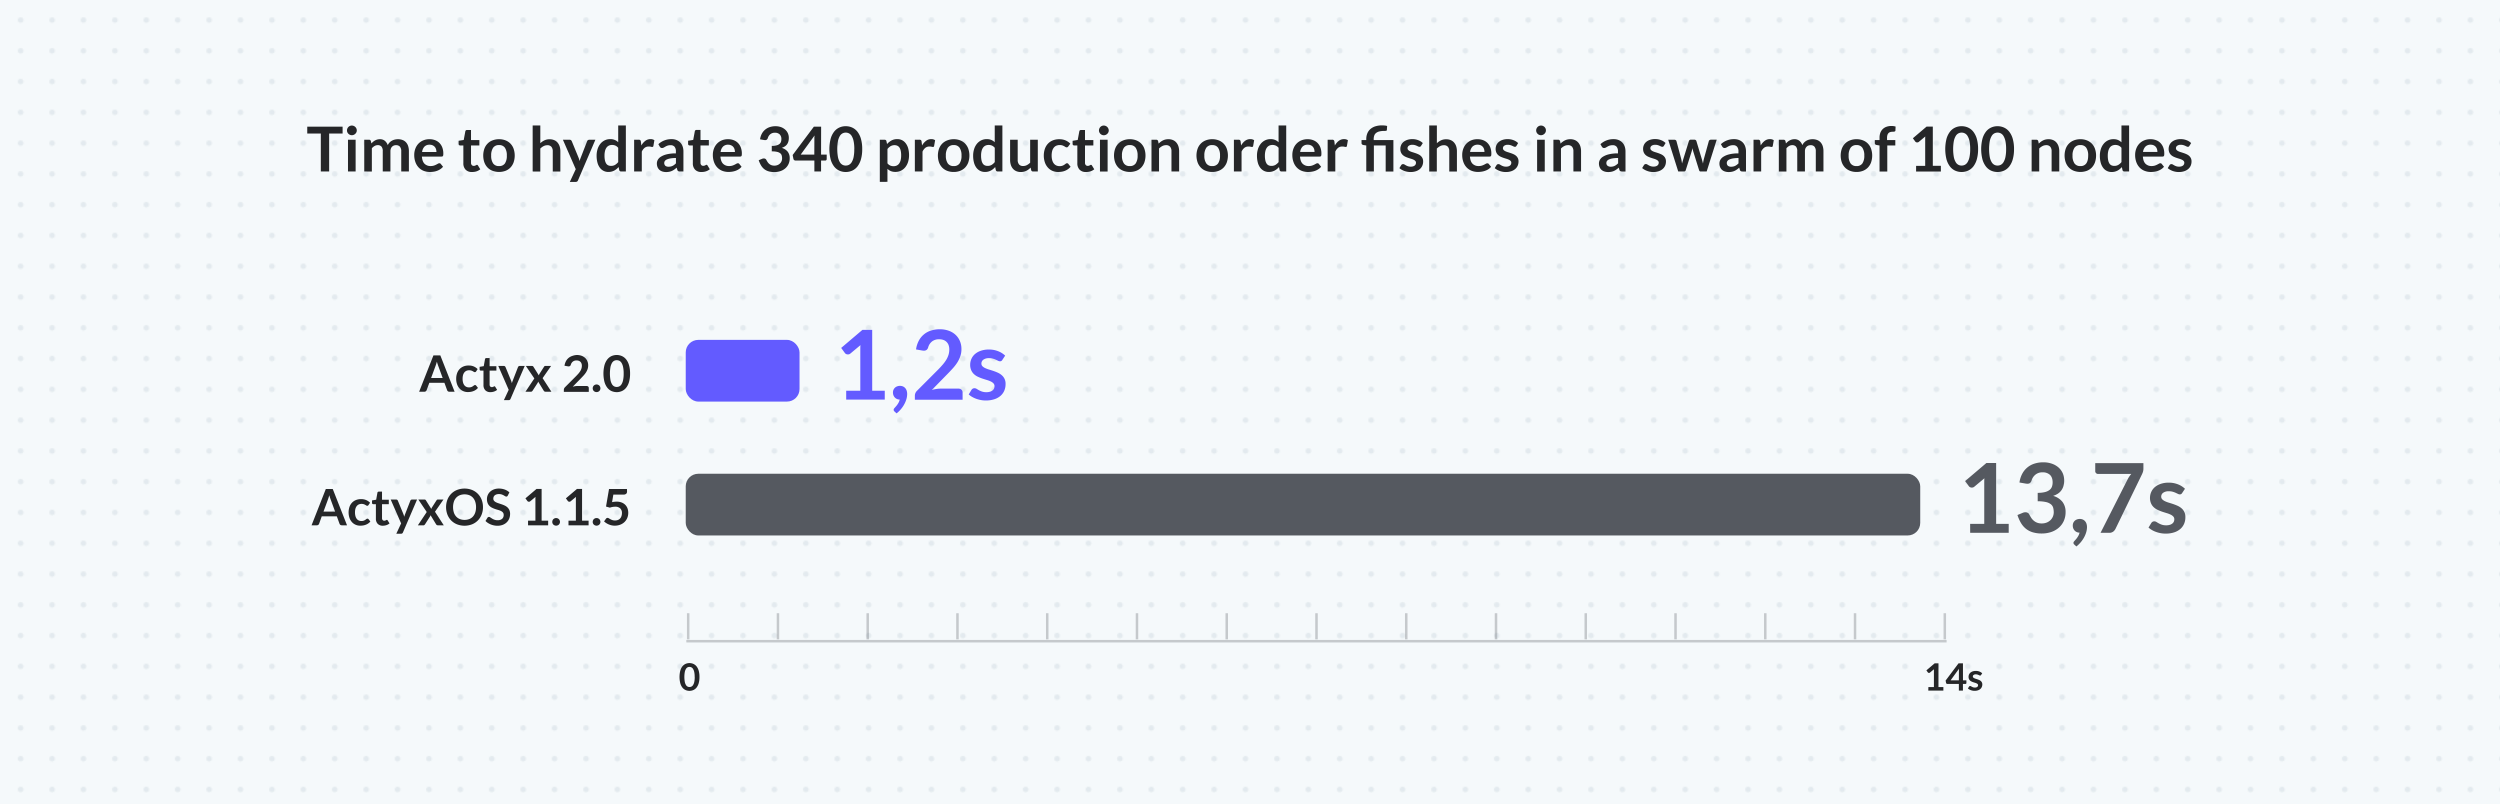 <svg xmlns="http://www.w3.org/2000/svg" width="1990" height="640"><defs><pattern id="a" data-name="New Pattern" width="24.48" height="24.48" patternTransform="matrix(1 0 0 .98 379.2 -486.05)" patternUnits="userSpaceOnUse"><path fill="none" d="M0 0h24.48v24.48H0z"/><circle cx="12.24" cy="12.24" r="2.24" fill="#7f96a5"/></pattern></defs><g data-name="Layer 3"><path fill="#f5f9fb" d="M-3.5-5.09h1996.92v650.11H-3.5z"/><path opacity=".15" fill="url(#a)" d="M0 0h1990v640H0z"/></g><g data-name="abb6fa31-2e04-445e-9fd1-7671936e20d4"><path d="M272.71 100.85v5.45H262v30.21h-6.63V106.3h-10.8v-5.45zm11.29 2.99a3.55 3.55 0 01-.32 1.48 4.16 4.16 0 01-2.1 2 3.77 3.77 0 01-1.53.31 3.59 3.59 0 01-1.49-.31 4 4 0 01-2.05-2 3.7 3.7 0 01-.31-1.48 3.87 3.87 0 01.31-1.53 4 4 0 01.83-1.24 3.85 3.85 0 011.22-.82 3.59 3.59 0 011.49-.31 3.77 3.77 0 011.53.31 3.94 3.94 0 011.24.82 4 4 0 01.86 1.24 3.71 3.71 0 01.32 1.53zm-.92 7.37v25.3H277v-25.3zm6.86 25.3v-25.3h3.73a1.49 1.49 0 011.55 1.11l.4 1.87a13.59 13.59 0 011.39-1.35 8.51 8.51 0 011.55-1.06 8.7 8.7 0 011.78-.71 8 8 0 012.08-.26 5.94 5.94 0 013.94 1.3 7.84 7.84 0 012.3 3.44 7.87 7.87 0 011.48-2.16 7.77 7.77 0 011.95-1.46 8.9 8.9 0 012.26-.84 10.85 10.85 0 012.4-.28 10 10 0 013.72.65 7 7 0 012.74 1.87 8.19 8.19 0 011.69 3 13 13 0 01.58 4.07v16.1h-6.09v-16.1a5.4 5.4 0 00-1.06-3.64 3.91 3.91 0 00-3.11-1.22 4.76 4.76 0 00-1.74.32 4 4 0 00-1.4.93 4.06 4.06 0 00-.95 1.51 5.93 5.93 0 00-.35 2.1v16.1h-6.11v-16.1a5.47 5.47 0 00-1-3.7 3.82 3.82 0 00-3-1.16 4.91 4.91 0 00-2.45.65A8.26 8.26 0 00296 118v18.52zm51.99-25.7a12.29 12.29 0 014.4.77 9.64 9.64 0 013.47 2.23 10.34 10.34 0 012.27 3.6 13.66 13.66 0 01.81 4.87 9.07 9.07 0 01-.06 1.15 1.92 1.92 0 01-.22.71.84.84 0 01-.44.37 1.71 1.71 0 01-.69.12h-15.63q.27 3.88 2.09 5.72a6.57 6.57 0 004.84 1.82 8.38 8.38 0 002.55-.34 12 12 0 001.88-.77c.53-.28 1-.53 1.4-.76a2.35 2.35 0 011.17-.35 1.29 1.29 0 01.64.15 1.44 1.44 0 01.47.42l1.78 2.22a10.1 10.1 0 01-2.27 2 12.57 12.57 0 01-2.63 1.29 14.25 14.25 0 01-2.78.67 18.85 18.85 0 01-2.75.2 13.59 13.59 0 01-4.91-.87 11.16 11.16 0 01-3.95-2.59 12.36 12.36 0 01-2.64-4.24 16.48 16.48 0 01-1-5.86 14 14 0 01.84-4.87 11.73 11.73 0 012.4-4 11.34 11.34 0 013.83-2.68 12.53 12.53 0 015.13-.98zm.12 4.37a5.63 5.63 0 00-4.16 1.5A7.42 7.42 0 00336 121h11.4a7.38 7.38 0 00-.32-2.23 5.17 5.17 0 00-1-1.84 4.78 4.78 0 00-1.68-1.24 5.6 5.6 0 00-2.35-.51zm33.62 21.73a6.63 6.63 0 01-5.06-1.87 7.15 7.15 0 01-1.78-5.14v-14.13h-2.56a1.17 1.17 0 01-1.21-1.28v-2.42l4.07-.66 1.28-6.91a1.22 1.22 0 01.46-.76 1.46 1.46 0 01.9-.27h3.16v8h6.65v4.34h-6.65v13.71a2.65 2.65 0 00.59 1.85 2 2 0 001.58.67 2.93 2.93 0 00.95-.14 5.24 5.24 0 00.66-.28l.51-.28a.82.82 0 01.44-.14.68.68 0 01.44.14 1.83 1.83 0 01.37.4l1.83 3a9.3 9.3 0 01-3.06 1.68 11.3 11.3 0 01-3.57.49zm21.57-26.1a13.89 13.89 0 015.15.92 11.18 11.18 0 013.93 2.59 11.42 11.42 0 012.51 4.09 16.92 16.92 0 010 10.83 11.82 11.82 0 01-2.51 4.12 11.09 11.09 0 01-3.93 2.61 15 15 0 01-10.3 0 11 11 0 01-4-2.61 11.88 11.88 0 01-2.54-4.12 16.74 16.74 0 010-10.83 11.48 11.48 0 012.54-4.09 11.12 11.12 0 014-2.59 13.89 13.89 0 015.15-.92zm0 21.39a5.37 5.37 0 004.68-2.12 10.68 10.68 0 001.51-6.22 10.77 10.77 0 00-1.51-6.24 5.34 5.34 0 00-4.68-2.14 5.42 5.42 0 00-4.73 2.15 10.71 10.71 0 00-1.53 6.23 10.57 10.57 0 001.53 6.2 5.42 5.42 0 004.73 2.14zm26.76 4.31V99.87h6.09V114a12.66 12.66 0 013.26-2.27 9.35 9.35 0 014.17-.87 9 9 0 013.67.71 7.28 7.28 0 012.68 2 8.81 8.81 0 011.62 3 12.92 12.92 0 01.56 3.89v16.1H440v-16.1a5.38 5.38 0 00-1.08-3.59 3.94 3.94 0 00-3.21-1.27 6.29 6.29 0 00-3 .72 10.45 10.45 0 00-2.62 1.94v18.3zm36.13 6.96a2.43 2.43 0 01-.7 1 2.17 2.17 0 01-1.32.33h-4.54l4.73-10.13-10.23-23.43h5.33a1.61 1.61 0 011.13.35 2.3 2.3 0 01.59.78l5.4 13.12a10.11 10.11 0 01.47 1.34c.13.46.25.92.35 1.38.13-.48.27-.94.43-1.38s.32-.9.51-1.36l5.08-13.1a1.81 1.81 0 011.67-1.13h4.89zm34.33-6.96a1.51 1.51 0 01-1.56-1.11l-.49-2.44a14.58 14.58 0 01-1.65 1.6 11 11 0 01-1.86 1.24 10 10 0 01-2.15.8 10.24 10.24 0 01-2.48.28 8.26 8.26 0 01-6.77-3.36 12 12 0 01-1.92-4.06 20.56 20.56 0 01-.68-5.53 17.2 17.2 0 01.77-5.22 12.9 12.9 0 012.19-4.2 10.31 10.31 0 013.43-2.77 9.85 9.85 0 014.49-1 8.79 8.79 0 013.62.68 9.5 9.5 0 012.69 1.81V99.87h6.09v36.64zm-8.12-4.46a6.22 6.22 0 003.24-.79 9.77 9.77 0 002.51-2.24v-11.35a6 6 0 00-2.26-1.78 6.69 6.69 0 00-2.62-.51 6 6 0 00-2.51.51 4.91 4.91 0 00-1.89 1.57 7.69 7.69 0 00-1.2 2.66 15.3 15.3 0 00-.42 3.81 16.91 16.91 0 00.36 3.77 7.56 7.56 0 001 2.51 4 4 0 001.63 1.41 5.31 5.31 0 002.16.43zm18.43 4.46v-25.3h3.57a1.87 1.87 0 011.31.35 1.94 1.94 0 01.49 1.18l.37 3.06a12 12 0 013.18-3.7 6.67 6.67 0 014.1-1.36 5.3 5.3 0 013.1.86l-.78 4.57a1 1 0 01-.33.63 1.08 1.08 0 01-.66.18 4.37 4.37 0 01-1-.17 6.6 6.6 0 00-1.7-.17 5.17 5.17 0 00-3.26 1 8.13 8.13 0 00-2.29 3.07v15.76zm39.23 0h-2.74a2.86 2.86 0 01-1.36-.26 1.67 1.67 0 01-.74-1l-.54-1.81a18.79 18.79 0 01-1.89 1.52 11.1 11.1 0 01-1.91 1.1 9.44 9.44 0 01-2.09.66 12.5 12.5 0 01-2.47.23 9.67 9.67 0 01-3-.44 6.52 6.52 0 01-2.33-1.29 6 6 0 01-1.52-2.16 7.67 7.67 0 01-.54-3 6 6 0 01.75-2.84 7.08 7.08 0 012.51-2.52 16 16 0 014.66-1.87 30 30 0 017.22-.74v-1.49a5.62 5.62 0 00-1.07-3.79 3.9 3.9 0 00-3.12-1.23 7.87 7.87 0 00-2.47.34 10.52 10.52 0 00-1.71.78c-.48.29-.93.55-1.34.78a2.75 2.75 0 01-1.36.34 1.73 1.73 0 01-1.06-.32 2.48 2.48 0 01-.72-.79l-1.1-1.94a15 15 0 0110.53-4 10 10 0 014 .73 8.43 8.43 0 012.95 2 8.6 8.6 0 011.84 3.1 11.84 11.84 0 01.63 3.94zm-11.84-3.8a7.87 7.87 0 001.73-.17 6.4 6.4 0 001.49-.51 7.32 7.32 0 001.35-.83 11.68 11.68 0 001.32-1.18v-4.24a25 25 0 00-4.45.34 11.46 11.46 0 00-2.87.86 3.65 3.65 0 00-1.54 1.21 3.06 3.06 0 00.49 3.83 4.11 4.11 0 002.51.69zm26.17 4.2a6.64 6.64 0 01-5.06-1.87 7.15 7.15 0 01-1.77-5.14v-14.13h-2.57a1.22 1.22 0 01-.85-.32 1.24 1.24 0 01-.35-1v-2.42l4.07-.66 1.28-6.91a1.21 1.21 0 01.45-.76 1.46 1.46 0 01.9-.27h3.16v8h6.66v4.34h-6.66v13.71a2.7 2.7 0 00.59 1.85 2 2 0 001.58.67 2.84 2.84 0 001-.14 5.42 5.42 0 00.67-.28l.5-.28a.88.88 0 01.45-.14.7.7 0 01.44.14 2.11 2.11 0 01.37.4l1.82 3a9.15 9.15 0 01-3.05 1.68 11.37 11.37 0 01-3.63.53zm21.23-26.1a12.3 12.3 0 014.41.77 9.6 9.6 0 013.46 2.23 10.2 10.2 0 012.27 3.6 13.66 13.66 0 01.81 4.87 9.07 9.07 0 01-.06 1.15 1.75 1.75 0 01-.22.71.85.85 0 01-.43.37 1.71 1.71 0 01-.69.12h-15.64q.27 3.88 2.1 5.72a6.55 6.55 0 004.83 1.82 8.33 8.33 0 002.55-.34 12 12 0 001.88-.77c.53-.28 1-.53 1.4-.76a2.41 2.41 0 011.18-.35 1.32 1.32 0 01.64.15 1.55 1.55 0 01.47.42l1.77 2.22a9.89 9.89 0 01-2.27 2 12.49 12.49 0 01-2.62 1.26 14.52 14.52 0 01-2.79.67 18.75 18.75 0 01-2.75.2A13.59 13.59 0 01575 136a11 11 0 01-3.94-2.59 12.21 12.21 0 01-2.64-4.24 16.48 16.48 0 01-1-5.86 14 14 0 01.83-4.87 11.59 11.59 0 012.41-4 11.3 11.3 0 013.82-2.68 12.56 12.56 0 015.08-.95zm.13 4.37a5.64 5.64 0 00-4.17 1.5 7.41 7.41 0 00-1.92 4.32H585a7.71 7.71 0 00-.32-2.23 5.36 5.36 0 00-1-1.84 4.61 4.61 0 00-1.68-1.24 5.58 5.58 0 00-2.31-.51zm37.46-14.72a13.28 13.28 0 014.45.7 10.25 10.25 0 013.39 2 8.58 8.58 0 012.16 2.92 8.8 8.8 0 01.75 3.63 10.75 10.75 0 01-.38 3 7.12 7.12 0 01-1.11 2.26 6.94 6.94 0 01-1.78 1.63 11.12 11.12 0 01-2.38 1.11 9.33 9.33 0 014.79 3.08 8.35 8.35 0 011.57 5.2 10.8 10.8 0 01-1 4.71 10.1 10.1 0 01-2.67 3.44 11.39 11.39 0 01-3.88 2.11 15 15 0 01-4.67.72 16 16 0 01-4.69-.62 10.31 10.31 0 01-3.48-1.82 11.3 11.3 0 01-2.51-3 20.49 20.49 0 01-1.78-4l2.69-1.11a3.49 3.49 0 011.41-.29 2.37 2.37 0 011.14.27 1.8 1.8 0 01.78.79c.3.57.62 1.14 1 1.7a7.26 7.26 0 001.27 1.49 6.1 6.1 0 001.74 1.06 6.34 6.34 0 002.38.41 6.65 6.65 0 002.71-.51A5.94 5.94 0 00621 130a5.38 5.38 0 001.16-1.81 5.72 5.72 0 00.38-2 9.32 9.32 0 00-.27-2.33 3.46 3.46 0 00-1.13-1.79 6.3 6.3 0 00-2.48-1.16 17.87 17.87 0 00-4.33-.42v-4.36a14.32 14.32 0 003.72-.4 6.4 6.4 0 002.36-1.09 3.79 3.79 0 001.22-1.69 6.54 6.54 0 00.34-2.17 5 5 0 00-1.38-3.84 5.29 5.29 0 00-3.77-1.29 5.58 5.58 0 00-3.6 1.14 6.07 6.07 0 00-2 3 2.67 2.67 0 01-.81 1.34 2.16 2.16 0 01-1.36.4 5.09 5.09 0 01-.84-.07l-3.2-.56a13 13 0 011.43-4.5 10.81 10.81 0 012.65-3.23 11.15 11.15 0 013.65-2 14.73 14.73 0 014.41-.71zm36.42 22.61h4.49v3.53a1.25 1.25 0 01-.32.85 1.21 1.21 0 01-.94.36h-3.23v8.7h-5.33v-8.7h-15a1.73 1.73 0 01-1.68-1.33l-.61-3.09 16.89-22.56h5.77zm-5.33-11.66v-1.7c0-.6.09-1.25.18-1.9l-11.08 15.26h10.85zm38.08 7.27a29 29 0 01-1 8.1 16.78 16.78 0 01-2.76 5.69 11.27 11.27 0 01-4.17 3.34 12.36 12.36 0 01-5.19 1.1 12.23 12.23 0 01-5.17-1.1 11.23 11.23 0 01-4.13-3.34 16.39 16.39 0 01-2.73-5.69 33.67 33.67 0 010-16.21 16.28 16.28 0 012.73-5.67 11.13 11.13 0 014.13-3.34 12.08 12.08 0 015.17-1.1 12.21 12.21 0 015.19 1.1 11.18 11.18 0 014.17 3.34 16.67 16.67 0 012.76 5.67 29 29 0 011 8.11zm-6.29 0a30 30 0 00-.57-6.41 12.76 12.76 0 00-1.51-4 5.48 5.48 0 00-2.19-2.11 5.64 5.64 0 00-2.56-.61 5.58 5.58 0 00-2.53.61 5.48 5.48 0 00-2.16 2.11 13 13 0 00-1.49 4 37.63 37.63 0 000 12.82 13 13 0 001.49 4 5.62 5.62 0 002.16 2.11 5.7 5.7 0 002.53.6 5.76 5.76 0 002.56-.6 5.62 5.62 0 002.19-2.11 12.73 12.73 0 001.51-4 30 30 0 00.54-6.41zm20.3 26.09v-33.56h3.72a1.84 1.84 0 011 .27 1.25 1.25 0 01.54.84l.5 2.34a12.86 12.86 0 013.51-2.83 9.46 9.46 0 014.65-1.09 8.13 8.13 0 016.74 3.37 12 12 0 011.93 4 20.41 20.41 0 01.68 5.51 17.37 17.37 0 01-.77 5.26 12.92 12.92 0 01-2.18 4.19 10.1 10.1 0 01-3.43 2.77 9.92 9.92 0 01-4.5 1 9.18 9.18 0 01-3.64-.65 9.07 9.07 0 01-2.67-1.81v10.35zm11.83-29.22a6.28 6.28 0 00-3.24.8 9.38 9.38 0 00-2.5 2.26V130a5.79 5.79 0 002.25 1.79 6.77 6.77 0 002.63.51 6 6 0 002.5-.52 4.88 4.88 0 001.9-1.58 7.8 7.8 0 001.2-2.68 15.19 15.19 0 00.42-3.81 16.81 16.81 0 00-.36-3.76 7.41 7.41 0 00-1-2.5 4.17 4.17 0 00-1.62-1.41 5.11 5.11 0 00-2.18-.49zm16.06 20.96v-25.3h3.57a1.87 1.87 0 011.31.35 1.94 1.94 0 01.49 1.18l.37 3.06a11.93 11.93 0 013.19-3.7 6.64 6.64 0 014.09-1.36 5.35 5.35 0 013.11.86l-.79 4.57a1 1 0 01-.32.63 1.13 1.13 0 01-.67.18 4.37 4.37 0 01-1-.17 6.6 6.6 0 00-1.7-.17 5.17 5.17 0 00-3.26 1 8.13 8.13 0 00-2.29 3.07v15.76zm30.95-25.7a13.84 13.84 0 015.14.92 11 11 0 013.93 2.59 11.3 11.3 0 012.52 4.09 16.92 16.92 0 010 10.83 11.69 11.69 0 01-2.52 4.12 10.92 10.92 0 01-3.93 2.61 13.83 13.83 0 01-5.14.91A14 14 0 01754 136a11.21 11.21 0 01-4-2.61 11.88 11.88 0 01-2.54-4.12 16.74 16.74 0 010-10.83 11.48 11.48 0 012.54-4.09 11.3 11.3 0 014-2.59 14 14 0 015.17-.95zm0 21.39a5.36 5.36 0 004.67-2.12 10.67 10.67 0 001.52-6.22 10.76 10.76 0 00-1.52-6.24 5.33 5.33 0 00-4.67-2.14 5.43 5.43 0 00-4.74 2.15 10.71 10.71 0 00-1.53 6.23 10.57 10.57 0 001.53 6.2 5.42 5.42 0 004.74 2.14zm35.04 4.31a1.49 1.49 0 01-1.55-1.11l-.5-2.44a13.79 13.79 0 01-1.65 1.6 10.21 10.21 0 01-1.86 1.24 10 10 0 01-2.15.8 10.21 10.21 0 01-2.47.28 8.42 8.42 0 01-3.8-.86 8.54 8.54 0 01-3-2.5 12.06 12.06 0 01-1.93-4.06 20.56 20.56 0 01-.68-5.53 17.2 17.2 0 01.77-5.22 12.9 12.9 0 012.19-4.2 10.41 10.41 0 013.43-2.77 9.85 9.85 0 014.49-1 8.87 8.87 0 013.63.68 9.59 9.59 0 012.68 1.81V99.87h6.09v36.64zm-8.11-4.46a6.21 6.21 0 003.23-.79 9.61 9.61 0 002.51-2.24v-11.35a6 6 0 00-2.25-1.78 6.77 6.77 0 00-2.63-.51 6 6 0 00-2.5.51 4.94 4.94 0 00-1.9 1.57 7.69 7.69 0 00-1.2 2.66 15.3 15.3 0 00-.42 3.81 16.91 16.91 0 00.36 3.77 7.56 7.56 0 001 2.51 4 4 0 001.63 1.41 5.32 5.32 0 002.17.43zm23.99-20.84v16.08a5.45 5.45 0 001.07 3.59 4 4 0 003.22 1.27 6.4 6.4 0 003-.71 10.34 10.34 0 002.62-1.93v-18.3h6.09v25.3h-3.73a1.49 1.49 0 01-1.55-1.11l-.42-2a16.65 16.65 0 01-1.63 1.44 9.44 9.44 0 01-1.78 1.11 9.75 9.75 0 01-2.05.72 10.41 10.41 0 01-2.36.26 9 9 0 01-3.66-.71 7.24 7.24 0 01-2.67-2 8.61 8.61 0 01-1.64-3.05 12.85 12.85 0 01-.56-3.88v-16.08zm40.25 5.35a3 3 0 01-.53.54 1.16 1.16 0 01-.75.2 1.68 1.68 0 01-.92-.28c-.29-.19-.65-.41-1.06-.64a8 8 0 00-1.46-.65 7 7 0 00-2.11-.28 6.35 6.35 0 00-2.81.58 5.25 5.25 0 00-2 1.67 7.27 7.27 0 00-1.2 2.62 14.27 14.27 0 00-.39 3.49 13.56 13.56 0 00.43 3.6 7.57 7.57 0 001.24 2.65 5.34 5.34 0 002 1.63 6 6 0 002.61.56 6.41 6.41 0 002.35-.36 7.41 7.41 0 001.52-.79c.41-.29.77-.55 1.07-.79a1.64 1.64 0 011-.36 1.24 1.24 0 011.11.57l1.75 2.22a11 11 0 01-2.2 2 11.52 11.52 0 01-2.45 1.29 12.38 12.38 0 01-2.63.67 17.45 17.45 0 01-2.68.2 11.28 11.28 0 01-4.42-.87 10.4 10.4 0 01-3.61-2.56 12.14 12.14 0 01-2.44-4.1 17.31 17.31 0 01-.1-10.71 11.74 11.74 0 012.35-4.11 10.87 10.87 0 013.85-2.73 13.23 13.23 0 015.28-1 12.56 12.56 0 015 .92 12.18 12.18 0 013.83 2.61zm14.06 20.35a6.63 6.63 0 01-5.06-1.87 7.15 7.15 0 01-1.78-5.14v-14.13H855a1.17 1.17 0 01-1.21-1.28v-2.42l4.07-.66 1.28-6.91a1.22 1.22 0 01.46-.76 1.46 1.46 0 01.9-.27h3.16v8h6.65v4.34h-6.65v13.71a2.65 2.65 0 00.59 1.85 2 2 0 001.58.67 2.82 2.82 0 00.94-.14 4.84 4.84 0 00.67-.28l.51-.28a.82.82 0 01.44-.14.68.68 0 01.44.14 1.83 1.83 0 01.37.4l1.83 3a9.3 9.3 0 01-3.06 1.68 11.3 11.3 0 01-3.57.49zm18.17-33.07a3.55 3.55 0 01-.32 1.48 4 4 0 01-.85 1.2 4 4 0 01-1.25.83 3.69 3.69 0 01-1.52.31 3.63 3.63 0 01-1.5-.31 4 4 0 01-1.22-.83 3.88 3.88 0 01-.82-1.2 3.54 3.54 0 01-.31-1.48 3.7 3.7 0 01.31-1.53 3.77 3.77 0 012-2.06 3.63 3.63 0 011.5-.31 3.69 3.69 0 011.52.31 3.88 3.88 0 012.1 2.06 3.71 3.71 0 01.36 1.53zm-.91 7.37v25.3h-6.09v-25.3zm17.68-.4a13.84 13.84 0 015.14.92 11.13 11.13 0 013.94 2.59 11.42 11.42 0 012.51 4.09 16.92 16.92 0 010 10.83 11.82 11.82 0 01-2.51 4.12 11 11 0 01-3.94 2.61 15 15 0 01-10.29 0 11 11 0 01-4-2.61 11.74 11.74 0 01-2.54-4.12 16.74 16.74 0 010-10.83 11.34 11.34 0 012.54-4.09 11.12 11.12 0 014-2.59 13.89 13.89 0 015.15-.92zm0 21.39a5.36 5.36 0 004.67-2.12 10.67 10.67 0 001.52-6.22 10.76 10.76 0 00-1.52-6.24 5.33 5.33 0 00-4.67-2.14 5.4 5.4 0 00-4.73 2.15 10.71 10.71 0 00-1.53 6.23 10.57 10.57 0 001.53 6.2 5.39 5.39 0 004.73 2.14zm17.24 4.31v-25.3h3.72a1.51 1.51 0 011.56 1.11l.41 2a12.76 12.76 0 011.62-1.43 11.18 11.18 0 011.8-1.11 9 9 0 012-.72 10.88 10.88 0 012.36-.25 9.08 9.08 0 013.68.71 7.16 7.16 0 012.67 2 8.66 8.66 0 011.63 3 12.92 12.92 0 01.56 3.89v16.1h-6.1v-16.1a5.38 5.38 0 00-1.07-3.59 4 4 0 00-3.22-1.27 6.32 6.32 0 00-3 .72 10.41 10.41 0 00-2.61 1.94v18.3zm48.36-25.7a13.84 13.84 0 015.14.92 11 11 0 013.93 2.59 11.3 11.3 0 012.52 4.09 16.92 16.92 0 010 10.83 11.69 11.69 0 01-2.52 4.12 10.92 10.92 0 01-3.93 2.61 13.83 13.83 0 01-5.14.91 14 14 0 01-5.16-.91 11.08 11.08 0 01-3.95-2.61 11.74 11.74 0 01-2.54-4.12 16.74 16.74 0 010-10.83 11.34 11.34 0 012.54-4.09 11.17 11.17 0 013.95-2.59 14 14 0 015.16-.92zm0 21.39a5.36 5.36 0 004.67-2.12 10.67 10.67 0 001.52-6.22 10.76 10.76 0 00-1.52-6.24 5.33 5.33 0 00-4.67-2.14 5.43 5.43 0 00-4.74 2.15 10.71 10.71 0 00-1.53 6.23 10.57 10.57 0 001.53 6.2 5.42 5.42 0 004.74 2.14zm17.24 4.31v-25.3h3.57a1.87 1.87 0 011.31.35 1.94 1.94 0 01.49 1.18l.37 3.06a12 12 0 013.18-3.7 6.67 6.67 0 014.1-1.36 5.3 5.3 0 013.1.86l-.78 4.57a1 1 0 01-.33.63 1.08 1.08 0 01-.66.18 4.37 4.37 0 01-1-.17 6.6 6.6 0 00-1.7-.17 5.15 5.15 0 00-3.26 1 8.13 8.13 0 00-2.29 3.07v15.76zm37.95 0a1.49 1.49 0 01-1.55-1.11l-.5-2.44a13.79 13.79 0 01-1.65 1.6 11 11 0 01-1.86 1.24 10 10 0 01-2.15.8 10.24 10.24 0 01-2.48.28 8.41 8.41 0 01-3.79-.86 8.57 8.57 0 01-3-2.5 12 12 0 01-1.92-4.06 20.56 20.56 0 01-.68-5.53 17.2 17.2 0 01.77-5.22 12.9 12.9 0 012.19-4.2 10.41 10.41 0 013.43-2.77 9.85 9.85 0 014.49-1 8.79 8.79 0 013.62.68 9.5 9.5 0 012.69 1.81V99.87h6.09v36.64zm-8.11-4.46a6.21 6.21 0 003.23-.79 9.77 9.77 0 002.51-2.24v-11.35a6 6 0 00-2.25-1.78 6.77 6.77 0 00-2.63-.51 5.94 5.94 0 00-2.5.51 4.94 4.94 0 00-1.9 1.57 7.69 7.69 0 00-1.2 2.66 15.3 15.3 0 00-.42 3.81 16.91 16.91 0 00.36 3.77 7.56 7.56 0 001 2.51 4 4 0 001.63 1.41 5.32 5.32 0 002.15.43zm28.87-21.24a12.3 12.3 0 014.41.77 9.6 9.6 0 013.46 2.23 10.2 10.2 0 012.27 3.6 13.66 13.66 0 01.81 4.87 9.07 9.07 0 01-.06 1.15 1.75 1.75 0 01-.22.71.85.85 0 01-.43.37 1.71 1.71 0 01-.69.12h-15.64q.27 3.88 2.1 5.72a6.56 6.56 0 004.83 1.82 8.33 8.33 0 002.55-.34 12 12 0 001.88-.77c.53-.28 1-.53 1.4-.76a2.41 2.41 0 011.18-.35 1.32 1.32 0 01.64.15 1.55 1.55 0 01.47.42l1.77 2.22a9.89 9.89 0 01-2.27 2 12.49 12.49 0 01-2.62 1.29 14.52 14.52 0 01-2.79.67 18.75 18.75 0 01-2.75.2 13.59 13.59 0 01-4.91-.87 11 11 0 01-3.94-2.59 12.21 12.21 0 01-2.64-4.24 16.48 16.48 0 01-1-5.86 14.19 14.19 0 01.83-4.87 11.59 11.59 0 012.41-4 11.3 11.3 0 013.82-2.68 12.56 12.56 0 015.13-.98zm.13 4.37a5.64 5.64 0 00-4.17 1.5 7.48 7.48 0 00-1.92 4.27h11.44a7.71 7.71 0 00-.32-2.23 5.19 5.19 0 00-1-1.84 4.61 4.61 0 00-1.68-1.24 5.58 5.58 0 00-2.37-.46zm15.78 21.33v-25.3h3.58a1.84 1.84 0 011.3.35 2 2 0 01.5 1.18l.37 3.06a11.78 11.78 0 013.18-3.7 6.64 6.64 0 014.09-1.36 5.33 5.33 0 013.11.86l-.79 4.57a1 1 0 01-.32.63 1.13 1.13 0 01-.67.18 4.46 4.46 0 01-1-.17 6.54 6.54 0 00-1.7-.17 5.17 5.17 0 00-3.26 1 8.24 8.24 0 00-2.29 3.07v15.76zm30.75 0V115.8l-2.19-.35a2.38 2.38 0 01-1.15-.49 1.29 1.29 0 01-.43-1v-2.49h3.77v-.81a11.91 11.91 0 01.77-4.31 9.25 9.25 0 012.31-3.44 11 11 0 013.93-2.28 17 17 0 015.59-.82 19.19 19.19 0 012.12.11 9 9 0 011.88.36l-.2 3.15a.69.69 0 01-.62.68 7.71 7.71 0 01-1.4.11 16.22 16.22 0 00-4 .42 6.62 6.62 0 00-2.61 1.25 4.56 4.56 0 00-1.43 2.07 8.75 8.75 0 00-.43 2.89v.62h15.68v25.08H1103v-20.78h-9.4v20.74zm43.58-20.37a1.78 1.78 0 01-.52.56 1.41 1.41 0 01-.69.16 2.24 2.24 0 01-1-.25l-1.17-.55a10.59 10.59 0 00-1.52-.56 7.46 7.46 0 00-2-.25 4.66 4.66 0 00-2.83.77 2.37 2.37 0 00-1 2 1.93 1.93 0 00.53 1.37 4.85 4.85 0 001.41 1 13.24 13.24 0 002 .75c.74.22 1.5.47 2.27.73a23.28 23.28 0 012.27.9 7.83 7.83 0 012 1.28 5.88 5.88 0 011.41 1.86 6 6 0 01.53 2.62 8.26 8.26 0 01-.67 3.36 7.41 7.41 0 01-1.94 2.67 9.4 9.4 0 01-3.17 1.75 13.66 13.66 0 01-4.33.63 13.44 13.44 0 01-2.55-.24 14.62 14.62 0 01-2.4-.65 13.33 13.33 0 01-2.12-1 10.42 10.42 0 01-1.71-1.23l1.41-2.32a2 2 0 01.64-.64 1.76 1.76 0 01.93-.22 2 2 0 011.08.32q.49.31 1.17.69a9.56 9.56 0 001.56.69 7 7 0 002.29.32 6 6 0 001.86-.26 4 4 0 001.28-.68 2.55 2.55 0 00.74-1 2.85 2.85 0 00.23-1.15 2 2 0 00-.53-1.45 4.6 4.6 0 00-1.4-1 13.53 13.53 0 00-2-.75 66.4 66.4 0 01-2.29-.73 21.62 21.62 0 01-2.3-.92 7.93 7.93 0 01-2-1.35 5.93 5.93 0 01-1.41-2 7 7 0 01-.53-2.86 7.18 7.18 0 01.62-3 7 7 0 011.81-2.45 9 9 0 013-1.68 12.4 12.4 0 014.13-.63 12.53 12.53 0 014.76.87 10.61 10.61 0 013.58 2.27zm6.53 20.37V99.87h6.09V114a12.84 12.84 0 013.26-2.27 9.35 9.35 0 014.17-.87 9 9 0 013.67.71 7.28 7.28 0 012.68 2 8.83 8.83 0 011.63 3 12.92 12.92 0 01.55 3.89v16.1h-6.09v-16.1a5.43 5.43 0 00-1.07-3.59 4 4 0 00-3.22-1.27 6.32 6.32 0 00-3 .72 10.63 10.63 0 00-2.62 1.94v18.3zm38.5-25.7a12.29 12.29 0 014.4.77 9.64 9.64 0 013.47 2.23 10.34 10.34 0 012.27 3.6 13.66 13.66 0 01.81 4.87 9.07 9.07 0 01-.06 1.15 1.92 1.92 0 01-.22.71.88.88 0 01-.44.37 1.71 1.71 0 01-.69.12h-15.63q.27 3.88 2.09 5.72a6.57 6.57 0 004.84 1.82 8.42 8.42 0 002.55-.34 11.48 11.48 0 001.87-.77c.54-.28 1-.53 1.41-.76a2.35 2.35 0 011.17-.3 1.29 1.29 0 01.64.15 1.44 1.44 0 01.47.42l1.78 2.22a10.1 10.1 0 01-2.27 2A12.57 12.57 0 011182 136a14.25 14.25 0 01-2.78.67 18.85 18.85 0 01-2.75.2 13.59 13.59 0 01-4.91-.87 11.16 11.16 0 01-4-2.59 12.21 12.21 0 01-2.64-4.24 16.48 16.48 0 01-1-5.86 14 14 0 01.84-4.87 11.73 11.73 0 012.4-4 11.34 11.34 0 013.83-2.68 12.53 12.53 0 015.17-.95zm.12 4.37a5.67 5.67 0 00-4.17 1.5 7.48 7.48 0 00-1.92 4.27h11.44a7.38 7.38 0 00-.32-2.23 5.17 5.17 0 00-1-1.84 4.78 4.78 0 00-1.68-1.24 5.6 5.6 0 00-2.35-.46zm30.8.96a1.66 1.66 0 01-.51.56 1.46 1.46 0 01-.69.16 2.21 2.21 0 01-1-.25l-1.18-.55a10.9 10.9 0 00-1.51-.56 7.46 7.46 0 00-2-.25 4.69 4.69 0 00-2.84.77 2.36 2.36 0 00-1 2 1.89 1.89 0 00.53 1.37 4.93 4.93 0 001.4 1 13.82 13.82 0 002 .75c.74.22 1.49.47 2.27.73a23.11 23.11 0 012.26.9 7.89 7.89 0 012 1.28 6.19 6.19 0 011.41 1.86 6 6 0 01.53 2.62 8.43 8.43 0 01-.67 3.36 7.32 7.32 0 01-2 2.67 9.21 9.21 0 01-3.17 1.75 13.62 13.62 0 01-4.33.63 13.44 13.44 0 01-2.55-.24 14.24 14.24 0 01-2.39-.65 13.33 13.33 0 01-2.12-1 10.42 10.42 0 01-1.71-1.23l1.4-2.32a2.05 2.05 0 01.64-.64 1.79 1.79 0 01.94-.22 2 2 0 011.07.32l1.17.69a10.1 10.1 0 001.57.69 7 7 0 002.28.32 6 6 0 001.86-.26 3.78 3.78 0 001.28-.68 2.45 2.45 0 00.74-1 2.86 2.86 0 00.24-1.15 2.05 2.05 0 00-.53-1.45 4.53 4.53 0 00-1.41-1 13.39 13.39 0 00-2-.75c-.75-.22-1.52-.47-2.3-.73a21.46 21.46 0 01-2.29-.92 8 8 0 01-2-1.35 6 6 0 01-1.4-2 6.82 6.82 0 01-.54-2.86 7.34 7.34 0 01.62-3 7.07 7.07 0 011.81-2.45 9.07 9.07 0 013-1.68 12.4 12.4 0 014.13-.63 12.57 12.57 0 014.76.87 10.56 10.56 0 013.57 2.27zm23.46-12.3a3.55 3.55 0 01-.32 1.48 4.16 4.16 0 01-2.1 2 3.77 3.77 0 01-1.53.31 3.59 3.59 0 01-1.49-.31 4 4 0 01-2-2 3.7 3.7 0 01-.31-1.48 3.87 3.87 0 01.31-1.53 4 4 0 01.83-1.24 3.85 3.85 0 011.22-.82 3.59 3.59 0 011.49-.31 3.77 3.77 0 011.53.31 3.94 3.94 0 011.24.82 4 4 0 01.86 1.24 3.71 3.71 0 01.27 1.53zm-.92 7.37v25.3h-6.09v-25.3zm6.88 25.3v-25.3h3.73a1.49 1.49 0 011.55 1.11l.42 2a12.76 12.76 0 011.62-1.43 10.37 10.37 0 011.8-1.11 9.05 9.05 0 012-.72 10.91 10.91 0 012.37-.25 9 9 0 013.67.71 7.28 7.28 0 012.68 2 8.83 8.83 0 011.63 3 12.92 12.92 0 01.55 3.89v16.1h-6.09v-16.1a5.43 5.43 0 00-1.07-3.59 4 4 0 00-3.22-1.27 6.32 6.32 0 00-3 .72 10.41 10.41 0 00-2.61 1.94v18.3zm57.39 0h-2.74a2.84 2.84 0 01-1.35-.26 1.64 1.64 0 01-.74-1l-.55-1.81a19.92 19.92 0 01-1.88 1.52 11.9 11.9 0 01-1.91 1.1 9.7 9.7 0 01-2.1.66 12.43 12.43 0 01-2.47.23 9.67 9.67 0 01-3-.44 6.52 6.52 0 01-2.33-1.29 5.89 5.89 0 01-1.51-2.16 7.67 7.67 0 01-.55-3 6 6 0 01.76-2.84 7 7 0 012.5-2.52 16.16 16.16 0 014.66-1.87 30.05 30.05 0 017.23-.74v-1.49a5.62 5.62 0 00-1.08-3.79 3.9 3.9 0 00-3.12-1.23 7.84 7.84 0 00-2.46.34 10.26 10.26 0 00-1.72.78c-.48.29-.93.55-1.34.78a2.72 2.72 0 01-1.36.34 1.73 1.73 0 01-1.06-.32 2.45 2.45 0 01-.71-.79l-1.11-1.94a15 15 0 0110.53-4 10.09 10.09 0 014 .73 8.3 8.3 0 012.94 2 8.6 8.6 0 011.84 3.1 11.84 11.84 0 01.63 3.94zm-11.84-3.8a7.81 7.81 0 001.73-.17 6.24 6.24 0 001.49-.51 7.74 7.74 0 001.36-.83 13.72 13.72 0 001.37-1.2v-4.24a24.94 24.94 0 00-4.45.34 11.55 11.55 0 00-2.88.86 3.71 3.71 0 00-1.54 1.21 2.77 2.77 0 00-.46 1.52 2.67 2.67 0 001 2.31 4.14 4.14 0 002.38.71zm42.37-16.57a1.68 1.68 0 01-.52.56 1.41 1.41 0 01-.69.16 2.28 2.28 0 01-1-.25l-1.17-.55a10.59 10.59 0 00-1.52-.56 7.35 7.35 0 00-2-.25 4.66 4.66 0 00-2.83.77 2.37 2.37 0 00-1 2 1.93 1.93 0 00.53 1.37 5 5 0 001.41 1 13.24 13.24 0 002 .75c.74.22 1.5.47 2.27.73a23.28 23.28 0 012.27.9 8.07 8.07 0 012 1.28 6 6 0 011.4 1.86 5.86 5.86 0 01.53 2.62 8.43 8.43 0 01-.66 3.36 7.56 7.56 0 01-2 2.67 9.3 9.3 0 01-3.17 1.75 13.66 13.66 0 01-4.33.63 13.44 13.44 0 01-2.55-.24 14.24 14.24 0 01-2.39-.7 12.55 12.55 0 01-2.12-1 10.52 10.52 0 01-1.72-1.23l1.41-2.32a2 2 0 01.64-.64 1.79 1.79 0 01.94-.22 2 2 0 011.07.32l1.17.69a9.69 9.69 0 001.57.69 7 7 0 002.28.32 6 6 0 001.86-.26 3.88 3.88 0 001.28-.68 2.55 2.55 0 00.74-1 2.86 2.86 0 00.24-1.15 2.05 2.05 0 00-.53-1.45 4.78 4.78 0 00-1.41-1 13.12 13.12 0 00-2-.75 66.4 66.4 0 01-2.29-.73 20.65 20.65 0 01-2.29-.92 8 8 0 01-2-1.35 6.07 6.07 0 01-1.41-2 7 7 0 01-.53-2.86 7.34 7.34 0 01.62-3 7 7 0 011.81-2.45 9 9 0 013-1.68 12.47 12.47 0 014.14-.63 12.6 12.6 0 014.76.87 10.56 10.56 0 013.57 2.27zm3.45-4.93h4.84a2.05 2.05 0 011.16.32 1.38 1.38 0 01.59.81l3.62 13.52c.2.74.36 1.46.48 2.17s.25 1.41.36 2.12c.18-.71.37-1.41.58-2.12s.42-1.43.65-2.17l4.2-13.57a1.52 1.52 0 01.59-.81 1.73 1.73 0 011-.32h2.69a1.85 1.85 0 011.11.32 1.47 1.47 0 01.59.81l4.15 13.81c.21.71.4 1.4.58 2.06s.34 1.34.5 2c.12-.7.24-1.41.38-2.12s.32-1.44.53-2.19l3.75-13.52a1.4 1.4 0 01.6-.81 1.88 1.88 0 011.08-.32h4.61l-8 25.3h-4.91q-.8 0-1.14-1.08l-4.56-14.63c-.15-.47-.28-1-.4-1.44s-.23-1-.31-1.44c-.1.49-.21 1-.32 1.47s-.25 1-.4 1.46l-4.61 14.58a1.33 1.33 0 01-1.33 1.08h-4.66zm61.93 25.3h-2.74a2.86 2.86 0 01-1.36-.26 1.67 1.67 0 01-.74-1l-.54-1.81a18.79 18.79 0 01-1.89 1.52 11.1 11.1 0 01-1.91 1.1 9.61 9.61 0 01-2.09.66 12.5 12.5 0 01-2.47.23 9.62 9.62 0 01-3-.44 6.52 6.52 0 01-2.33-1.29 6 6 0 01-1.52-2.16 7.67 7.67 0 01-.54-3 6 6 0 01.75-2.84 7.08 7.08 0 012.51-2.52 16 16 0 014.66-1.87 30 30 0 017.22-.74v-1.49a5.62 5.62 0 00-1.07-3.79 3.9 3.9 0 00-3.12-1.23 7.87 7.87 0 00-2.47.34 10.52 10.52 0 00-1.71.78c-.48.29-.93.55-1.34.78a2.75 2.75 0 01-1.36.34 1.73 1.73 0 01-1.06-.32 2.48 2.48 0 01-.72-.79l-1.11-1.94a15 15 0 0110.54-4 10 10 0 014 .73 8.43 8.43 0 012.95 2 8.6 8.6 0 011.84 3.1 11.84 11.84 0 01.63 3.94zm-11.84-3.8a7.87 7.87 0 001.73-.17 6.4 6.4 0 001.49-.51 7.32 7.32 0 001.35-.83 11.68 11.68 0 001.32-1.18v-4.24a25 25 0 00-4.45.34 11.46 11.46 0 00-2.87.86 3.58 3.58 0 00-1.54 1.21 3.06 3.06 0 00.49 3.83 4.11 4.11 0 002.52.69zm17.83 3.8v-25.3h3.58a1.84 1.84 0 011.3.35 2 2 0 01.5 1.18l.37 3.06a11.78 11.78 0 013.18-3.7 6.64 6.64 0 014.09-1.36 5.33 5.33 0 013.11.86l-.79 4.57a1 1 0 01-.32.63 1.13 1.13 0 01-.67.18 4.46 4.46 0 01-1-.17 6.54 6.54 0 00-1.7-.17 5.17 5.17 0 00-3.26 1 8.24 8.24 0 00-2.29 3.07v15.76zm20.15 0v-25.3h3.72a1.51 1.51 0 011.56 1.11l.39 1.87a14.69 14.69 0 011.39-1.35 8.94 8.94 0 011.56-1.06 8.61 8.61 0 011.77-.71 8.08 8.08 0 012.09-.26 5.93 5.93 0 013.93 1.3 7.77 7.77 0 012.31 3.44 7.45 7.45 0 011.48-2.16 7.91 7.91 0 011.94-1.46 8.9 8.9 0 012.26-.84 10.92 10.92 0 012.4-.28 10.09 10.09 0 013.73.65 7.12 7.12 0 012.74 1.87 8.17 8.17 0 011.68 3 13 13 0 01.58 4.07v16.1h-6.09v-16.1a5.4 5.4 0 00-1.06-3.64 3.89 3.89 0 00-3.1-1.22 4.68 4.68 0 00-1.74.32 3.94 3.94 0 00-1.41.93 4.19 4.19 0 00-1 1.51 5.93 5.93 0 00-.34 2.1v16.1h-6.12v-16.1a5.53 5.53 0 00-1-3.7 3.84 3.84 0 00-3-1.16 5 5 0 00-2.46.65A8.6 8.6 0 001422 118v18.52zm61.85-25.7a13.84 13.84 0 015.14.92 11 11 0 013.93 2.59 11.3 11.3 0 012.52 4.09 16.92 16.92 0 010 10.83 11.69 11.69 0 01-2.52 4.12 10.92 10.92 0 01-3.93 2.61 13.83 13.83 0 01-5.14.91 14 14 0 01-5.16-.91 11.08 11.08 0 01-4-2.61 11.76 11.76 0 01-2.55-4.12 16.74 16.74 0 010-10.83 11.36 11.36 0 012.55-4.09 11.17 11.17 0 014-2.59 14 14 0 015.16-.92zm0 21.39a5.36 5.36 0 004.67-2.12 10.67 10.67 0 001.52-6.22 10.76 10.76 0 00-1.52-6.24 5.33 5.33 0 00-4.67-2.14 5.43 5.43 0 00-4.74 2.15 10.71 10.71 0 00-1.53 6.23 10.57 10.57 0 001.53 6.2 5.42 5.42 0 004.74 2.14zm18.32 4.31V115.8l-2.19-.35a2.38 2.38 0 01-1.15-.49 1.29 1.29 0 01-.43-1v-2.49h3.77v-1.87a11.07 11.07 0 01.65-3.9 8 8 0 011.88-2.93 7.92 7.92 0 013-1.85 11.37 11.37 0 014-.64 11 11 0 013.25.46l-.12 3.06a.9.9 0 01-.67.89 5.15 5.15 0 01-1.43.17 7.08 7.08 0 00-1.93.24 3.2 3.2 0 00-1.45.81 3.84 3.84 0 00-.9 1.53 7.87 7.87 0 00-.31 2.35v1.68h6.59v4.34h-6.39v20.74zm29.1-4.51h7.23v-20.84c0-.81 0-1.65.07-2.54l-5.13 4.29a1.72 1.72 0 01-.65.37 2.21 2.21 0 01-.66.1 1.93 1.93 0 01-.9-.21 1.67 1.67 0 01-.6-.48l-1.92-2.64 10.87-9.25h5V132h6.41v4.56h-19.73zm49.35-13.32a29.4 29.4 0 01-1 8.1 16.78 16.78 0 01-2.76 5.69 11.27 11.27 0 01-4.17 3.34 12.42 12.42 0 01-5.19 1.1 12.23 12.23 0 01-5.17-1.1 11.15 11.15 0 01-4.13-3.34 16.58 16.58 0 01-2.74-5.69 34 34 0 010-16.21 16.47 16.47 0 012.74-5.67 11.06 11.06 0 014.13-3.34 12.08 12.08 0 015.17-1.1 12.27 12.27 0 015.19 1.1 11.18 11.18 0 014.17 3.34 16.67 16.67 0 012.76 5.67 29.37 29.37 0 011 8.11zm-6.29 0a30 30 0 00-.57-6.41 12.75 12.75 0 00-1.52-4 5.46 5.46 0 00-2.18-2.11 5.67 5.67 0 00-2.56-.61 5.55 5.55 0 00-2.53.61 5.48 5.48 0 00-2.16 2.11 13 13 0 00-1.49 4 37 37 0 000 12.82 13 13 0 001.49 4 5.26 5.26 0 004.69 2.71 5.79 5.79 0 002.56-.6 5.6 5.6 0 002.18-2.11 12.72 12.72 0 001.52-4 30 30 0 00.57-6.41zm34.89 0a29 29 0 01-1 8.1 16.42 16.42 0 01-2.76 5.69 11.12 11.12 0 01-4.17 3.34 12.36 12.36 0 01-5.19 1.1 12.15 12.15 0 01-5.16-1.1 11.08 11.08 0 01-4.13-3.34 16.58 16.58 0 01-2.74-5.69 33.67 33.67 0 010-16.21 16.47 16.47 0 012.74-5.67 11 11 0 014.13-3.34 12 12 0 015.16-1.1 12.21 12.21 0 015.19 1.1 11 11 0 014.17 3.34 16.31 16.31 0 012.76 5.67 29 29 0 011 8.11zm-6.29 0a30.72 30.72 0 00-.56-6.41 13 13 0 00-1.52-4 5.46 5.46 0 00-2.18-2.11 5.68 5.68 0 00-2.57-.61 5.51 5.51 0 00-2.52.61 5.36 5.36 0 00-2.16 2.11 12.78 12.78 0 00-1.49 4 37 37 0 000 12.82 12.75 12.75 0 001.49 4 5.49 5.49 0 002.16 2.11 5.63 5.63 0 002.52.6 5.8 5.8 0 002.57-.6 5.6 5.6 0 002.18-2.11 13 13 0 001.52-4 30.72 30.72 0 00.56-6.41zm20.3 17.83v-25.3h3.72a1.51 1.51 0 011.56 1.11l.42 2a12.68 12.68 0 011.61-1.43 11.18 11.18 0 011.8-1.11 9 9 0 012-.72 10.88 10.88 0 012.36-.25 9 9 0 013.68.71 7.16 7.16 0 012.67 2 8.66 8.66 0 011.63 3 12.92 12.92 0 01.56 3.89v16.1h-6.09v-16.1a5.38 5.38 0 00-1.08-3.59 4 4 0 00-3.22-1.27 6.28 6.28 0 00-2.95.72 10.27 10.27 0 00-2.62 1.94v18.3zm38.83-25.7a13.8 13.8 0 015.14.92 11.13 11.13 0 013.94 2.59 11.42 11.42 0 012.51 4.09 16.92 16.92 0 010 10.83 11.82 11.82 0 01-2.51 4.12 11 11 0 01-3.94 2.61 15 15 0 01-10.29 0 11 11 0 01-4-2.61 11.74 11.74 0 01-2.54-4.12 16.74 16.74 0 010-10.83 11.34 11.34 0 012.54-4.09 11.12 11.12 0 014-2.59 13.89 13.89 0 015.15-.92zm0 21.39a5.35 5.35 0 004.67-2.12c1-1.42 1.52-3.49 1.52-6.22a10.69 10.69 0 00-1.52-6.24 5.32 5.32 0 00-4.67-2.14 5.41 5.41 0 00-4.73 2.15 10.71 10.71 0 00-1.53 6.23 10.57 10.57 0 001.53 6.2 5.41 5.41 0 004.73 2.14zm35.05 4.31a1.5 1.5 0 01-1.55-1.11l-.5-2.4a15.46 15.46 0 01-1.65 1.6 10.65 10.65 0 01-1.87 1.24 9.94 9.94 0 01-2.14.8 10.29 10.29 0 01-2.48.28 8.23 8.23 0 01-6.77-3.36 12 12 0 01-1.92-4.06 20.17 20.17 0 01-.68-5.53 17.2 17.2 0 01.76-5.22 12.73 12.73 0 012.2-4.2 10.22 10.22 0 013.43-2.77 9.81 9.81 0 014.48-1 8.81 8.81 0 013.63.68 9.64 9.64 0 012.69 1.81v-13.4h6.09v36.64zm-8.11-4.46a6.19 6.19 0 003.23-.79 9.64 9.64 0 002.52-2.24v-11.35a6.08 6.08 0 00-2.26-1.78 6.74 6.74 0 00-2.63-.51 6 6 0 00-2.5.51 4.94 4.94 0 00-1.9 1.57 7.69 7.69 0 00-1.19 2.66 15.3 15.3 0 00-.42 3.81 17.58 17.58 0 00.35 3.77 7.35 7.35 0 001 2.51 3.85 3.85 0 001.63 1.41 5.28 5.28 0 002.17.43zm28.88-21.24a12.29 12.29 0 014.4.77 9.64 9.64 0 013.47 2.23 10.17 10.17 0 012.26 3.6 13.44 13.44 0 01.82 4.87 9.07 9.07 0 01-.06 1.15 1.74 1.74 0 01-.23.71.82.82 0 01-.43.37 1.71 1.71 0 01-.69.12h-15.63q.27 3.88 2.09 5.72a6.57 6.57 0 004.84 1.82 8.42 8.42 0 002.55-.34 11.48 11.48 0 001.87-.77c.54-.28 1-.53 1.41-.76a2.35 2.35 0 011.17-.35 1.29 1.29 0 01.64.15 1.44 1.44 0 01.47.42l1.78 2.22a10.1 10.1 0 01-2.27 2 12.57 12.57 0 01-2.63 1.29 14.18 14.18 0 01-2.79.67 18.62 18.62 0 01-2.74.2 13.59 13.59 0 01-4.91-.87 11.08 11.08 0 01-4-2.59 12.21 12.21 0 01-2.64-4.24 16.48 16.48 0 01-1-5.86 14 14 0 01.84-4.87 11.73 11.73 0 012.4-4 11.34 11.34 0 013.83-2.68 12.53 12.53 0 015.18-.98zm.12 4.37a5.67 5.67 0 00-4.17 1.5 7.48 7.48 0 00-1.92 4.27h11.44a7.38 7.38 0 00-.32-2.23 5.17 5.17 0 00-1-1.84 4.78 4.78 0 00-1.68-1.24 5.6 5.6 0 00-2.35-.46zm30.8.96a1.66 1.66 0 01-.51.56 1.48 1.48 0 01-.7.16 2.2 2.2 0 01-.94-.25l-1.18-.55a10.9 10.9 0 00-1.51-.56 7.46 7.46 0 00-2-.25 4.69 4.69 0 00-2.84.77 2.36 2.36 0 00-1 2 1.89 1.89 0 00.53 1.37 4.93 4.93 0 001.4 1 13.39 13.39 0 002 .75c.74.22 1.49.47 2.27.73a23.11 23.11 0 012.26.9 7.89 7.89 0 012 1.28 6.19 6.19 0 011.41 1.86 6 6 0 01.53 2.62 8.43 8.43 0 01-.67 3.36 7.32 7.32 0 01-2 2.67 9.21 9.21 0 01-3.17 1.75 13.62 13.62 0 01-4.33.63 13.44 13.44 0 01-2.55-.24 14.24 14.24 0 01-2.39-.65 13.33 13.33 0 01-2.12-1 10.42 10.42 0 01-1.71-1.23l1.4-2.32a2.05 2.05 0 01.64-.64 1.79 1.79 0 01.94-.22 2 2 0 011.07.32l1.17.69a10.1 10.1 0 001.57.69 7 7 0 002.28.32 6 6 0 001.86-.26 3.78 3.78 0 001.28-.68 2.45 2.45 0 00.74-1 2.86 2.86 0 00.24-1.15 2.05 2.05 0 00-.53-1.45 4.53 4.53 0 00-1.41-1 13.39 13.39 0 00-2-.75c-.75-.22-1.52-.47-2.3-.73a21.46 21.46 0 01-2.29-.92 8 8 0 01-2-1.35 6 6 0 01-1.4-2 6.82 6.82 0 01-.54-2.86 7.34 7.34 0 01.62-3 7.07 7.07 0 011.81-2.45 9.07 9.07 0 013-1.68 12.4 12.4 0 014.13-.63 12.57 12.57 0 014.76.87 10.56 10.56 0 013.57 2.27zM361.87 311.82h-4.16a1.77 1.77 0 01-1.15-.35 1.93 1.93 0 01-.65-.87l-2.16-5.9h-12l-2.16 5.9a1.91 1.91 0 01-.63.84 1.75 1.75 0 01-1.15.38h-4.18L345 282.9h5.5zm-18.72-10.92h9.22l-3.52-9.62c-.16-.42-.34-.93-.53-1.51s-.39-1.21-.57-1.89c-.19.68-.37 1.32-.55 1.9s-.36 1.1-.53 1.54zm35.85-5.26a2.26 2.26 0 01-.43.44 1 1 0 01-.61.16 1.29 1.29 0 01-.74-.23l-.86-.52a7.43 7.43 0 00-1.19-.52 5.57 5.57 0 00-1.71-.23 5.24 5.24 0 00-2.28.47 4.37 4.37 0 00-1.63 1.35 6 6 0 00-1 2.13 11.18 11.18 0 00-.32 2.83 10.77 10.77 0 00.35 2.92 6.13 6.13 0 001 2.15 4.32 4.32 0 001.6 1.32 4.82 4.82 0 002.12.45 5.15 5.15 0 001.91-.29 5.88 5.88 0 001.23-.64c.33-.23.62-.44.87-.64a1.31 1.31 0 01.83-.29 1 1 0 01.9.46l1.42 1.8a8.92 8.92 0 01-1.78 1.61 9.47 9.47 0 01-2 1 9.81 9.81 0 01-2.13.55 14.73 14.73 0 01-2.18.16 9 9 0 01-3.58-.71 8.24 8.24 0 01-2.93-2.07 9.63 9.63 0 01-2-3.33 12.78 12.78 0 01-.73-4.49 12.91 12.91 0 01.65-4.19 9.5 9.5 0 011.91-3.34 8.84 8.84 0 013.12-2.21 10.78 10.78 0 014.28-.8 10.28 10.28 0 014 .74 10 10 0 013.11 2.12zm11.39 16.5a5.37 5.37 0 01-4.1-1.51 5.77 5.77 0 01-1.44-4.17V295h-2.08a.95.95 0 01-1-1v-2l3.3-.54 1-5.6a1 1 0 01.37-.62 1.2 1.2 0 01.73-.22h2.56v6.46h5.4V295h-5.4v11.12a2.18 2.18 0 00.48 1.5 1.62 1.62 0 001.28.54 2.2 2.2 0 00.77-.11 4.61 4.61 0 00.54-.23c.15-.08.29-.15.41-.23a.72.72 0 01.36-.11.61.61 0 01.36.11 2.57 2.57 0 01.3.33l1.48 2.4a7.39 7.39 0 01-2.48 1.36 9.17 9.17 0 01-2.84.46zm16.02 5.32a2 2 0 01-.57.79 1.76 1.76 0 01-1.07.27h-3.68l3.84-8.22-8.3-19H401a1.4 1.4 0 01.92.28 2 2 0 01.48.64l4.38 10.64c.14.35.27.71.38 1.08s.2.75.28 1.12c.1-.38.22-.76.35-1.12s.26-.72.41-1.1l4.12-10.62a1.46 1.46 0 01.53-.66 1.41 1.41 0 01.83-.26h4zm18.92-16.22l-6.74-9.94h4.76a1.67 1.67 0 01.8.15 1.46 1.46 0 01.46.49l4.3 6.86a5.14 5.14 0 01.62-1.36L433 292a1.86 1.86 0 01.5-.56 1.08 1.08 0 01.64-.18h4.54l-6.77 9.74 7 10.8h-4.76a1.28 1.28 0 01-.87-.28 2.4 2.4 0 01-.55-.64l-4.36-7.14a3.91 3.91 0 01-.5 1.2l-3.84 5.94a3.22 3.22 0 01-.54.63 1.13 1.13 0 01-.8.29h-4.42zm33.86-18.66a11 11 0 013.66.59 8.43 8.43 0 012.84 1.67 7.66 7.66 0 011.83 2.6 8.26 8.26 0 01.67 3.38 9.05 9.05 0 01-.47 3 12.73 12.73 0 01-1.26 2.6 17.9 17.9 0 01-1.85 2.4c-.71.78-1.45 1.56-2.22 2.36l-6.52 6.66a16.87 16.87 0 011.88-.43 10.91 10.91 0 011.76-.15h7.42a1.78 1.78 0 011.27.45 1.59 1.59 0 01.47 1.19v3h-19.85v-1.64a3.11 3.11 0 01.21-1 3.07 3.07 0 01.68-1l8.78-8.8c.73-.74 1.39-1.46 2-2.14a15.7 15.7 0 001.46-2 8.83 8.83 0 00.89-2 7.35 7.35 0 00.32-2.17 5.16 5.16 0 00-.31-1.83 3.54 3.54 0 00-.85-1.33 3.69 3.69 0 00-1.33-.81 5.28 5.28 0 00-1.73-.27 4.59 4.59 0 00-2.93.9 4.67 4.67 0 00-1.61 2.42 2 2 0 01-.66 1.09 1.85 1.85 0 01-1.13.33 4 4 0 01-.65-.06l-2.61-.46a10.66 10.66 0 011.17-3.65 8.64 8.64 0 012.15-2.62 9 9 0 013-1.58 11.89 11.89 0 013.52-.7zm12.61 26.52a3.18 3.18 0 01.23-1.18 3 3 0 01.64-1 3.41 3.41 0 011-.64 3.06 3.06 0 011.2-.24 2.93 2.93 0 011.18.24 3 3 0 011 .64 3 3 0 01.64 1 3 3 0 01.24 1.18 3 3 0 01-.88 2.14 2.67 2.67 0 01-1 .63 2.92 2.92 0 01-1.18.23 3.05 3.05 0 01-1.2-.23 3 3 0 01-1-.63 2.89 2.89 0 01-.64-.95 3.08 3.08 0 01-.23-1.19zm29.74-11.74a23.7 23.7 0 01-.81 6.57 13.31 13.31 0 01-2.24 4.61 8.94 8.94 0 01-3.38 2.71 10.36 10.36 0 01-8.4 0 9 9 0 01-3.35-2.71 13.66 13.66 0 01-2.22-4.61 27.42 27.42 0 010-13.15 13.79 13.79 0 012.22-4.6 9.2 9.2 0 013.35-2.71 10.36 10.36 0 018.4 0 9.13 9.13 0 013.38 2.71 13.44 13.44 0 012.24 4.6 23.72 23.72 0 01.81 6.58zm-5.1 0a24.3 24.3 0 00-.46-5.2 10.24 10.24 0 00-1.23-3.28 4.49 4.49 0 00-1.77-1.71 4.74 4.74 0 00-2.08-.49 4.68 4.68 0 00-2 .49 4.52 4.52 0 00-1.75 1.71 10.75 10.75 0 00-1.21 3.28 30.27 30.27 0 000 10.4 10.55 10.55 0 001.21 3.28 4.38 4.38 0 001.75 1.71 4.55 4.55 0 002 .49 4.61 4.61 0 002.08-.49 4.36 4.36 0 001.77-1.71 10.05 10.05 0 001.23-3.28 24.17 24.17 0 00.46-5.2zM276.23 418.14h-4.16a1.83 1.83 0 01-1.15-.34 2 2 0 01-.65-.87l-2.16-5.93h-12l-2.11 5.93a2 2 0 01-.63.84 1.8 1.8 0 01-1.15.37H248l11.36-28.92h5.5zm-18.72-10.92h9.22l-3.52-9.62c-.16-.42-.34-.93-.53-1.51s-.39-1.21-.57-1.89c-.19.68-.37 1.32-.55 1.9s-.36 1.1-.53 1.54zm35.84-5.22a2.26 2.26 0 01-.43.44 1 1 0 01-.61.16 1.29 1.29 0 01-.74-.23l-.86-.52a7.43 7.43 0 00-1.19-.52 5.57 5.57 0 00-1.71-.23 5.24 5.24 0 00-2.28.47 4.37 4.37 0 00-1.63 1.35 6 6 0 00-1 2.13 11.18 11.18 0 00-.32 2.83 10.77 10.77 0 00.35 2.92 6 6 0 001 2.15 4.32 4.32 0 001.6 1.32 4.82 4.82 0 002.12.45 5.15 5.15 0 001.91-.29 6.4 6.4 0 001.23-.63c.33-.24.62-.45.87-.65a1.31 1.31 0 01.83-.29 1 1 0 01.9.46l1.42 1.81a8.86 8.86 0 01-1.78 1.6 9 9 0 01-2 1 9.81 9.81 0 01-2.13.55 14.73 14.73 0 01-2.18.16 9 9 0 01-3.58-.71 8.24 8.24 0 01-2.93-2.07 9.68 9.68 0 01-2-3.32 14 14 0 01-.08-8.69 9.5 9.5 0 011.91-3.34 8.84 8.84 0 013.12-2.21 10.78 10.78 0 014.28-.8 10.28 10.28 0 014 .74 10 10 0 013.11 2.12zm11.4 16.47a5.38 5.38 0 01-4.1-1.52 5.77 5.77 0 01-1.44-4.17v-11.46h-2.08a.95.95 0 01-1-1v-2l3.3-.54 1-5.6a1 1 0 01.37-.62 1.2 1.2 0 01.73-.22h2.56v6.46h5.4v3.52h-5.4v11.12a2.15 2.15 0 00.48 1.5 1.59 1.59 0 001.28.54 2.48 2.48 0 00.77-.1 4.58 4.58 0 00.54-.24c.15-.08.29-.15.41-.23a.7.7 0 01.36-.1.61.61 0 01.36.1 2.57 2.57 0 01.3.33l1.48 2.4a7.59 7.59 0 01-2.48 1.37 9.46 9.46 0 01-2.84.46zm16.02 5.31a2 2 0 01-.57.79 1.69 1.69 0 01-1.07.28h-3.68l3.84-8.22-8.3-19h4.32a1.4 1.4 0 01.92.28 2 2 0 01.48.64l4.38 10.64c.14.35.27.71.38 1.08s.2.75.28 1.12c.1-.38.22-.76.35-1.12s.26-.72.41-1.1l4.12-10.62a1.46 1.46 0 01.53-.66 1.41 1.41 0 01.83-.26h4zm18.92-16.22l-6.69-9.94h4.76a1.67 1.67 0 01.8.15 1.46 1.46 0 01.46.49l4.3 6.86a5.14 5.14 0 01.62-1.36l3.46-5.4a1.86 1.86 0 01.5-.56 1.08 1.08 0 01.64-.18H353l-6.76 9.72 7 10.8h-4.76a1.28 1.28 0 01-.87-.28 2.36 2.36 0 01-.55-.63l-4.36-7.15a3.91 3.91 0 01-.5 1.2l-3.84 6a3.48 3.48 0 01-.54.62 1.13 1.13 0 01-.8.29h-4.42zm44.76-3.88a16.14 16.14 0 01-1.06 5.89 14.12 14.12 0 01-3 4.7 13.47 13.47 0 01-4.62 3.08 16.55 16.55 0 01-12 0 13.46 13.46 0 01-4.64-3.08 13.83 13.83 0 01-3-4.7 16.89 16.89 0 010-11.78 13.79 13.79 0 013-4.69 13.48 13.48 0 014.64-3.09 16.62 16.62 0 0112 0 13.78 13.78 0 014.62 3.09 14 14 0 013 4.68 16.18 16.18 0 011.06 5.9zm-5.52 0a13.5 13.5 0 00-.63-4.27 9.13 9.13 0 00-1.81-3.21 7.92 7.92 0 00-2.87-2 10.75 10.75 0 00-7.63 0 7.82 7.82 0 00-2.89 2 8.87 8.87 0 00-1.83 3.21 14.56 14.56 0 000 8.54 8.74 8.74 0 001.83 3.2 7.69 7.69 0 002.89 2 10.75 10.75 0 007.63 0 7.77 7.77 0 002.87-2 9 9 0 001.81-3.2 13.45 13.45 0 00.63-4.27zm25.26-9.2a1.49 1.49 0 01-.51.62 1.31 1.31 0 01-.69.18 1.71 1.71 0 01-.9-.31l-1.18-.69a10.83 10.83 0 00-1.59-.69 6.92 6.92 0 00-2.15-.31 6.29 6.29 0 00-1.95.27 4.07 4.07 0 00-1.4.75 3 3 0 00-.85 1.15 3.74 3.74 0 00-.28 1.47 2.55 2.55 0 00.57 1.7 4.63 4.63 0 001.51 1.16 13.42 13.42 0 002.14.86l2.45.81a24.68 24.68 0 012.45 1 8.55 8.55 0 012.14 1.44 6.63 6.63 0 011.51 2.13 7.4 7.4 0 01.57 3.06 10.19 10.19 0 01-.67 3.68 8.5 8.5 0 01-2 3 9.08 9.08 0 01-3.15 2 11.52 11.52 0 01-4.26.74 13 13 0 01-2.72-.28 13.63 13.63 0 01-2.57-.76 14.29 14.29 0 01-2.3-1.2 11 11 0 01-1.91-1.57l1.56-2.57a1.88 1.88 0 01.53-.48 1.32 1.32 0 01.69-.19 1.9 1.9 0 011.08.42c.38.27.84.57 1.37.9a9.48 9.48 0 001.86.91 7 7 0 002.57.41 5.31 5.31 0 003.56-1.08 3.94 3.94 0 001.26-3.14 2.91 2.91 0 00-.57-1.86 4.72 4.72 0 00-1.51-1.21 12.09 12.09 0 00-2.14-.83c-.8-.22-1.62-.47-2.44-.74a18.71 18.71 0 01-2.44-1 7.73 7.73 0 01-2.14-1.46 6.6 6.6 0 01-1.51-2.25 8.57 8.57 0 01-.57-3.33 8 8 0 012.47-5.74 9.05 9.05 0 013-1.86 10.92 10.92 0 014-.7 13.59 13.59 0 014.72.8 10.82 10.82 0 013.68 2.24zm16.14 19.96h5.86v-16.86c0-.65 0-1.34.06-2.06l-4.16 3.48a1.43 1.43 0 01-.53.3 1.67 1.67 0 01-.53.08 1.48 1.48 0 01-.73-.17 1.24 1.24 0 01-.49-.39l-1.56-2.14 8.82-7.5h4.06v25.26h5.2v3.7h-16zm19.28.99a3 3 0 01.23-1.19 2.74 2.74 0 01.64-1 3.34 3.34 0 011-.64 3.07 3.07 0 012.38 0 3.43 3.43 0 011 .64 3.22 3.22 0 01.64 1 3 3 0 01.24 1.19 2.9 2.9 0 01-.24 1.18 3.05 3.05 0 01-.64.95 2.86 2.86 0 01-1 .63 3.07 3.07 0 01-2.38 0 2.81 2.81 0 01-1-.63 2.62 2.62 0 01-.64-.95 2.89 2.89 0 01-.23-1.18zm12.91-.99h5.87v-16.86c0-.65 0-1.34.06-2.06l-4.17 3.48a1.33 1.33 0 01-.52.3 1.71 1.71 0 01-.53.08 1.48 1.48 0 01-.73-.17 1.18 1.18 0 01-.49-.39l-1.56-2.14 8.82-7.5h4.05v25.26h5.2v3.7h-16zm19.28.99a3.19 3.19 0 01.23-1.19 3 3 0 01.64-1 3.63 3.63 0 011-.64 3.06 3.06 0 011.2-.24 2.93 2.93 0 011.18.24 3.16 3.16 0 011 .64 3 3 0 01.64 1 3 3 0 01.24 1.19 3 3 0 01-.88 2.13 2.67 2.67 0 01-1 .63 2.93 2.93 0 01-1.18.24 3.06 3.06 0 01-1.2-.24 3 3 0 01-1-.63 2.89 2.89 0 01-.64-.95 3.06 3.06 0 01-.23-1.18zm27.32-24.11a2.29 2.29 0 01-.67 1.72 3.1 3.1 0 01-2.23.66h-8l-1 6a18.57 18.57 0 013.58-.4 11 11 0 014 .68 8.22 8.22 0 012.91 1.88 7.87 7.87 0 011.78 2.81 9.88 9.88 0 01.6 3.47 10.64 10.64 0 01-.81 4.21 9.67 9.67 0 01-2.25 3.25 10.34 10.34 0 01-3.41 2.09 12.15 12.15 0 01-4.29.74 11.4 11.4 0 01-2.58-.29 12 12 0 01-2.29-.75 12.52 12.52 0 01-2-1.08 11.87 11.87 0 01-1.63-1.29l1.52-2.09a1.49 1.49 0 011.28-.69 1.9 1.9 0 011 .32c.34.22.74.45 1.19.71a11.82 11.82 0 001.58.7 6.66 6.66 0 002.18.31 6.16 6.16 0 002.4-.43 4.68 4.68 0 001.73-1.24 5.13 5.13 0 001-1.88 7.46 7.46 0 00.35-2.37 4.89 4.89 0 00-1.37-3.69 5.58 5.58 0 00-4-1.33 12.63 12.63 0 00-4.22.76l-3.08-.88 2.4-14h14.28z" fill="#252628"/><rect x="545.84" y="270.54" width="90.59" height="49.12" rx="10" fill="#635bff"/><rect x="545.84" y="377.11" width="982.66" height="49.12" rx="10" fill="#555960"/><path d="M1568.23 417h11.23v-32.33c0-1.25 0-2.57.12-3.95l-8 6.67a2.83 2.83 0 01-1 .58 3.71 3.71 0 01-1 .15 3.1 3.1 0 01-1.4-.32 2.73 2.73 0 01-.94-.75l-3-4.11 16.91-14.37h7.78V417h10v7.1h-30.67zm58.13-49a20.63 20.63 0 016.92 1.09 15.93 15.93 0 015.27 3 13.44 13.44 0 013.36 4.54 13.78 13.78 0 011.16 5.64 16.34 16.34 0 01-.59 4.66 10.87 10.87 0 01-1.73 3.51A10.28 10.28 0 011638 393a16.61 16.61 0 01-3.7 1.72 14.44 14.44 0 017.44 4.8 12.92 12.92 0 012.46 8.09 16.69 16.69 0 01-1.54 7.32 15.66 15.66 0 01-4.14 5.35 17.93 17.93 0 01-6 3.28 23.47 23.47 0 01-7.26 1.11 24.77 24.77 0 01-7.29-1 15.79 15.79 0 01-5.41-2.84 17.19 17.19 0 01-3.91-4.6 31.41 31.41 0 01-2.76-6.28l4.18-1.73a5.49 5.49 0 012.19-.46 3.71 3.71 0 011.78.42 2.87 2.87 0 011.21 1.23c.46.89 1 1.78 1.51 2.64a10.49 10.49 0 002 2.32 9.27 9.27 0 002.7 1.65 9.84 9.84 0 003.7.64 10.56 10.56 0 004.22-.79 9.22 9.22 0 003-2.05 8.68 8.68 0 002.4-5.95 14.55 14.55 0 00-.43-3.62 5.38 5.38 0 00-1.76-2.78 9.53 9.53 0 00-3.85-1.8 28.09 28.09 0 00-6.73-.65v-6.72a23 23 0 005.79-.61 9.89 9.89 0 003.66-1.71 5.76 5.76 0 001.9-2.63 10.31 10.31 0 00.53-3.37q0-3.94-2.14-6a8.27 8.27 0 00-5.87-2 8.66 8.66 0 00-5.6 1.78 9.23 9.23 0 00-3.1 4.57 4.18 4.18 0 01-1.27 2.09 3.33 3.33 0 01-2.11.63 8.66 8.66 0 01-1.3-.11l-5-.87a20.72 20.72 0 012.23-7 16.56 16.56 0 019.79-8.05 22.6 22.6 0 016.84-1.02zm23.58 50.26a5 5 0 013.29-4.77 6.19 6.19 0 012.27-.41 5.86 5.86 0 012.53.52 5.33 5.33 0 011.8 1.42 6 6 0 011.07 2.07 8.67 8.67 0 01.35 2.47 14.78 14.78 0 01-.56 3.88 19.92 19.92 0 01-1.63 4.06 24.07 24.07 0 01-2.64 3.95 23.69 23.69 0 01-3.61 3.53l-1.65-1.5a1.78 1.78 0 01-.69-1.42 1.5 1.5 0 01.21-.69 3.47 3.47 0 01.52-.69l1-1.13a15.45 15.45 0 001.22-1.53 15.63 15.63 0 001.14-1.88 8.43 8.43 0 00.74-2.17 5.21 5.21 0 01-2.18-.44 4.88 4.88 0 01-1.71-1.21 5.68 5.68 0 01-1.11-1.8 6.14 6.14 0 01-.36-2.26zm56.21-49.62v4.11a9 9 0 01-.41 3 17.91 17.91 0 01-.78 1.9l-21 43.25a6.56 6.56 0 01-1.85 2.28 5.08 5.08 0 01-3.22.94h-6.86l21.47-42.37a22.19 22.19 0 013-4.49H1670a2.06 2.06 0 01-1.53-.65 2.08 2.08 0 01-.66-1.53v-6.41zm30.85 23.78a2.59 2.59 0 01-.8.86 2.16 2.16 0 01-1.08.25 3.3 3.3 0 01-1.47-.39l-1.82-.86a16.07 16.07 0 00-2.36-.86 11.17 11.17 0 00-3.13-.38 7.33 7.33 0 00-4.41 1.18 3.71 3.71 0 00-1.61 3.11 3 3 0 00.83 2.13 7.49 7.49 0 002.18 1.51 20.38 20.38 0 003.09 1.17c1.15.35 2.33.72 3.53 1.13s2.37.88 3.53 1.4a12.37 12.37 0 013.08 2 8.72 8.72 0 013 7 13.05 13.05 0 01-1 5.23 11.45 11.45 0 01-3 4.14 14.19 14.19 0 01-4.93 2.72 21.34 21.34 0 01-6.73 1 21.71 21.71 0 01-4-.36 23.69 23.69 0 01-3.72-1 19.52 19.52 0 01-3.29-1.53 16.32 16.32 0 01-2.67-1.92l2.19-3.6a3.05 3.05 0 011-1 2.82 2.82 0 011.46-.35 3.1 3.1 0 011.67.5c.52.33 1.13.69 1.82 1.08a16.47 16.47 0 002.43 1.07 10.83 10.83 0 003.55.5 9.17 9.17 0 002.9-.41 5.86 5.86 0 002-1.05 4 4 0 001.15-1.51 4.62 4.62 0 00.36-1.79 3.17 3.17 0 00-.82-2.26 7.09 7.09 0 00-2.19-1.53 19.73 19.73 0 00-3.1-1.17c-1.16-.35-2.35-.72-3.57-1.13a33.12 33.12 0 01-3.56-1.44 12.2 12.2 0 01-3.11-2.09 9.22 9.22 0 01-2.18-3.11 10.79 10.79 0 01-.83-4.44 11.34 11.34 0 011-4.61 10.88 10.88 0 012.82-3.81 13.84 13.84 0 014.64-2.61 19.34 19.34 0 016.42-1 19.54 19.54 0 017.4 1.35 16.75 16.75 0 015.56 3.52z" fill="#555960"/><path d="M673.57 311.05h11.23v-32.32c0-1.25 0-2.57.12-4l-8 6.67a2.83 2.83 0 01-1 .58 3.71 3.71 0 01-1 .15 3.1 3.1 0 01-1.4-.32 2.73 2.73 0 01-.94-.75l-3-4.11 16.91-14.37h7.78V311h10v7.1h-30.7zm37.23 1.27a5 5 0 01.4-2 5.11 5.11 0 011.13-1.65 5 5 0 011.77-1.11 6.14 6.14 0 012.26-.41 5.86 5.86 0 012.53.52 5.24 5.24 0 011.8 1.42 5.83 5.83 0 011.07 2.07 8.67 8.67 0 01.35 2.47 14.78 14.78 0 01-.56 3.88 19.92 19.92 0 01-1.63 4.06 23.45 23.45 0 01-2.64 3.95 23.69 23.69 0 01-3.61 3.53l-1.64-1.5a1.78 1.78 0 01-.69-1.42 1.5 1.5 0 01.21-.69 3.42 3.42 0 01.51-.69l1-1.13a15.3 15.3 0 002.36-3.41 8.43 8.43 0 00.74-2.17 5.21 5.21 0 01-2.18-.44 5 5 0 01-1.71-1.21 5.68 5.68 0 01-1.11-1.8 6.14 6.14 0 01-.36-2.27zm37.27-50.23a20.91 20.91 0 017 1.13 15.68 15.68 0 015.45 3.2 14.51 14.51 0 013.53 5 16.14 16.14 0 011.26 6.48 17.28 17.28 0 01-.9 5.67 24.14 24.14 0 01-2.41 5 34.77 34.77 0 01-3.55 4.6q-2 2.22-4.26 4.52l-12.5 12.77a29.55 29.55 0 013.61-.82 20 20 0 013.37-.29h14.23a3.39 3.39 0 012.43.86 3 3 0 01.9 2.28v5.68h-38V315a5.43 5.43 0 01.4-2 5.57 5.57 0 011.28-1.92l16.84-16.87q2.1-2.14 3.77-4.1a28.37 28.37 0 002.8-3.87 18.11 18.11 0 001.73-3.9 14.52 14.52 0 00.59-4.16 9.92 9.92 0 00-.57-3.5 6.79 6.79 0 00-4.2-4.11 10.15 10.15 0 00-3.32-.51 8.86 8.86 0 00-5.62 1.72 9 9 0 00-3.08 4.64 3.86 3.86 0 01-1.27 2.09 3.49 3.49 0 01-2.15.63 8.48 8.48 0 01-1.26-.11l-5-.88a20.65 20.65 0 012.23-7 16.46 16.46 0 019.79-8.05 22.6 22.6 0 016.88-1.01zm49.8 24.39a2.59 2.59 0 01-.8.86 2.14 2.14 0 01-1.07.25 3.34 3.34 0 01-1.48-.39l-1.82-.86a16.07 16.07 0 00-2.36-.86 11.13 11.13 0 00-3.13-.38 7.27 7.27 0 00-4.4 1.18 3.69 3.69 0 00-1.61 3.11 3 3 0 00.82 2.13 7.49 7.49 0 002.18 1.48 20.38 20.38 0 003.09 1.17c1.15.35 2.33.72 3.53 1.13s2.38.88 3.53 1.4a12.19 12.19 0 013.08 2 8.72 8.72 0 013 7 13.05 13.05 0 01-1 5.23 11.45 11.45 0 01-3 4.14 14.19 14.19 0 01-4.93 2.72 21.29 21.29 0 01-6.73 1 21.71 21.71 0 01-4-.36 23.69 23.69 0 01-3.72-1 20.28 20.28 0 01-3.29-1.53 16.32 16.32 0 01-2.67-1.92l2.19-3.6a3.05 3.05 0 011-1 2.82 2.82 0 011.46-.35 3.08 3.08 0 011.67.5c.52.33 1.13.69 1.82 1.08a16.16 16.16 0 002.44 1.07 10.72 10.72 0 003.54.5 9.17 9.17 0 002.9-.41 5.86 5.86 0 002-1.05 3.86 3.86 0 001.15-1.51 4.63 4.63 0 00.37-1.79 3.18 3.18 0 00-.83-2.26 7.16 7.16 0 00-2.18-1.53 20.26 20.26 0 00-3.11-1.17c-1.16-.35-2.35-.72-3.57-1.13a33.12 33.12 0 01-3.56-1.44 12.2 12.2 0 01-3.11-2.09 9.36 9.36 0 01-2.18-3.11 10.79 10.79 0 01-.83-4.44 11.34 11.34 0 011-4.61 10.88 10.88 0 012.82-3.81 13.94 13.94 0 014.64-2.61 19.34 19.34 0 016.42-1 19.54 19.54 0 017.4 1.35 16.65 16.65 0 015.56 3.52z" fill="#635bff"/><path d="M1535 546.93h4.4V532.74l-3.12 2.61a1.09 1.09 0 01-.4.23 1.32 1.32 0 01-.39.06 1.12 1.12 0 01-.55-.13.94.94 0 01-.37-.29l-1.17-1.61 6.62-5.62h3v18.94h3.9v2.78h-12zm27.53-5.4h2.73v2.15a.73.73 0 01-.2.51.71.71 0 01-.57.22h-2v5.3h-3.24v-5.3h-9.15a1 1 0 01-.66-.23 1 1 0 01-.36-.58l-.38-1.87L1559 528h3.51zm-3.24-7.09v-1c0-.33 0-.75.1-1.15l-6.73 9.28h6.6zm17.62 2.88a.91.91 0 01-.31.33.77.77 0 01-.42.1 1.32 1.32 0 01-.58-.15l-.71-.33a5.87 5.87 0 00-.93-.34 4.37 4.37 0 00-1.22-.15 2.83 2.83 0 00-1.72.46 1.45 1.45 0 00-.63 1.22 1.14 1.14 0 00.32.83 2.78 2.78 0 00.85.59 9.3 9.3 0 001.21.46c.45.14.91.28 1.38.44s.93.35 1.38.55a4.92 4.92 0 011.21.78 3.66 3.66 0 01.85 1.13 3.52 3.52 0 01.33 1.59 5.1 5.1 0 01-.41 2 4.4 4.4 0 01-1.18 1.62 5.44 5.44 0 01-1.93 1.06 8.17 8.17 0 01-2.63.39 9 9 0 01-1.56-.14 9.67 9.67 0 01-1.45-.4 7.67 7.67 0 01-1.29-.6 6 6 0 01-1-.75l.85-1.41a1.21 1.21 0 01.39-.39 1.09 1.09 0 01.57-.14 1.18 1.18 0 01.65.2l.72.42a6.11 6.11 0 001 .42 4.2 4.2 0 001.39.19 3.46 3.46 0 001.13-.16 2.4 2.4 0 00.78-.41 1.69 1.69 0 00.45-.59 1.86 1.86 0 00.14-.7 1.25 1.25 0 00-.32-.88 2.85 2.85 0 00-.86-.6 7.66 7.66 0 00-1.21-.46l-1.4-.44a13.91 13.91 0 01-1.39-.56 4.92 4.92 0 01-1.22-.82 3.71 3.71 0 01-.85-1.22 4.16 4.16 0 01-.32-1.74 4.43 4.43 0 01.37-1.8 4.22 4.22 0 011.1-1.49 5.68 5.68 0 011.82-1 7.4 7.4 0 012.51-.38 7.72 7.72 0 012.9.52 6.52 6.52 0 012.17 1.38zm-1020.13 1.54a18 18 0 01-.6 4.93 10.34 10.34 0 01-1.68 3.46 6.75 6.75 0 01-2.54 2 7.43 7.43 0 01-3.16.67 7.34 7.34 0 01-3.14-.67 6.74 6.74 0 01-2.51-2 10 10 0 01-1.66-3.46 20.55 20.55 0 010-9.86 9.9 9.9 0 011.66-3.45 6.87 6.87 0 012.51-2 7.49 7.49 0 013.14-.66 7.58 7.58 0 013.16.66 6.88 6.88 0 012.54 2 10.28 10.28 0 011.68 3.45 17.93 17.93 0 01.6 4.93zm-3.82 0a18.38 18.38 0 00-.34-3.9 8 8 0 00-.93-2.46 3.35 3.35 0 00-1.32-1.28 3.62 3.62 0 00-1.57-.37 3.45 3.45 0 00-1.53.37 3.26 3.26 0 00-1.27 1.28 7.5 7.5 0 00-.91 2.46 22.54 22.54 0 000 7.8 7.5 7.5 0 00.91 2.46 3.29 3.29 0 001.31 1.29 3.44 3.44 0 001.53.36 3.61 3.61 0 001.57-.36 3.38 3.38 0 001.32-1.29 8 8 0 00.93-2.46 18.38 18.38 0 00.34-3.9z" fill="#252628"/><path fill="none" stroke="#555960" stroke-miterlimit="10" stroke-width="2" opacity=".3" d="M547.8 508.91v-20.78m71.45 20.78v-20.78m71.44 20.78v-20.78m71.45 20.78v-20.78m71.45 20.78v-20.78m71.44 20.78v-20.78m71.45 20.78v-20.78m71.45 20.78v-20.78m71.44 20.78v-20.78m71.45 20.78v-20.78m71.44 20.78v-20.78m71.45 20.78v-20.78m71.45 20.78v-20.78m71.44 20.78v-20.78m71.45 20.78v-20.78M546.31 510.39h1003.18"/></g></svg>
